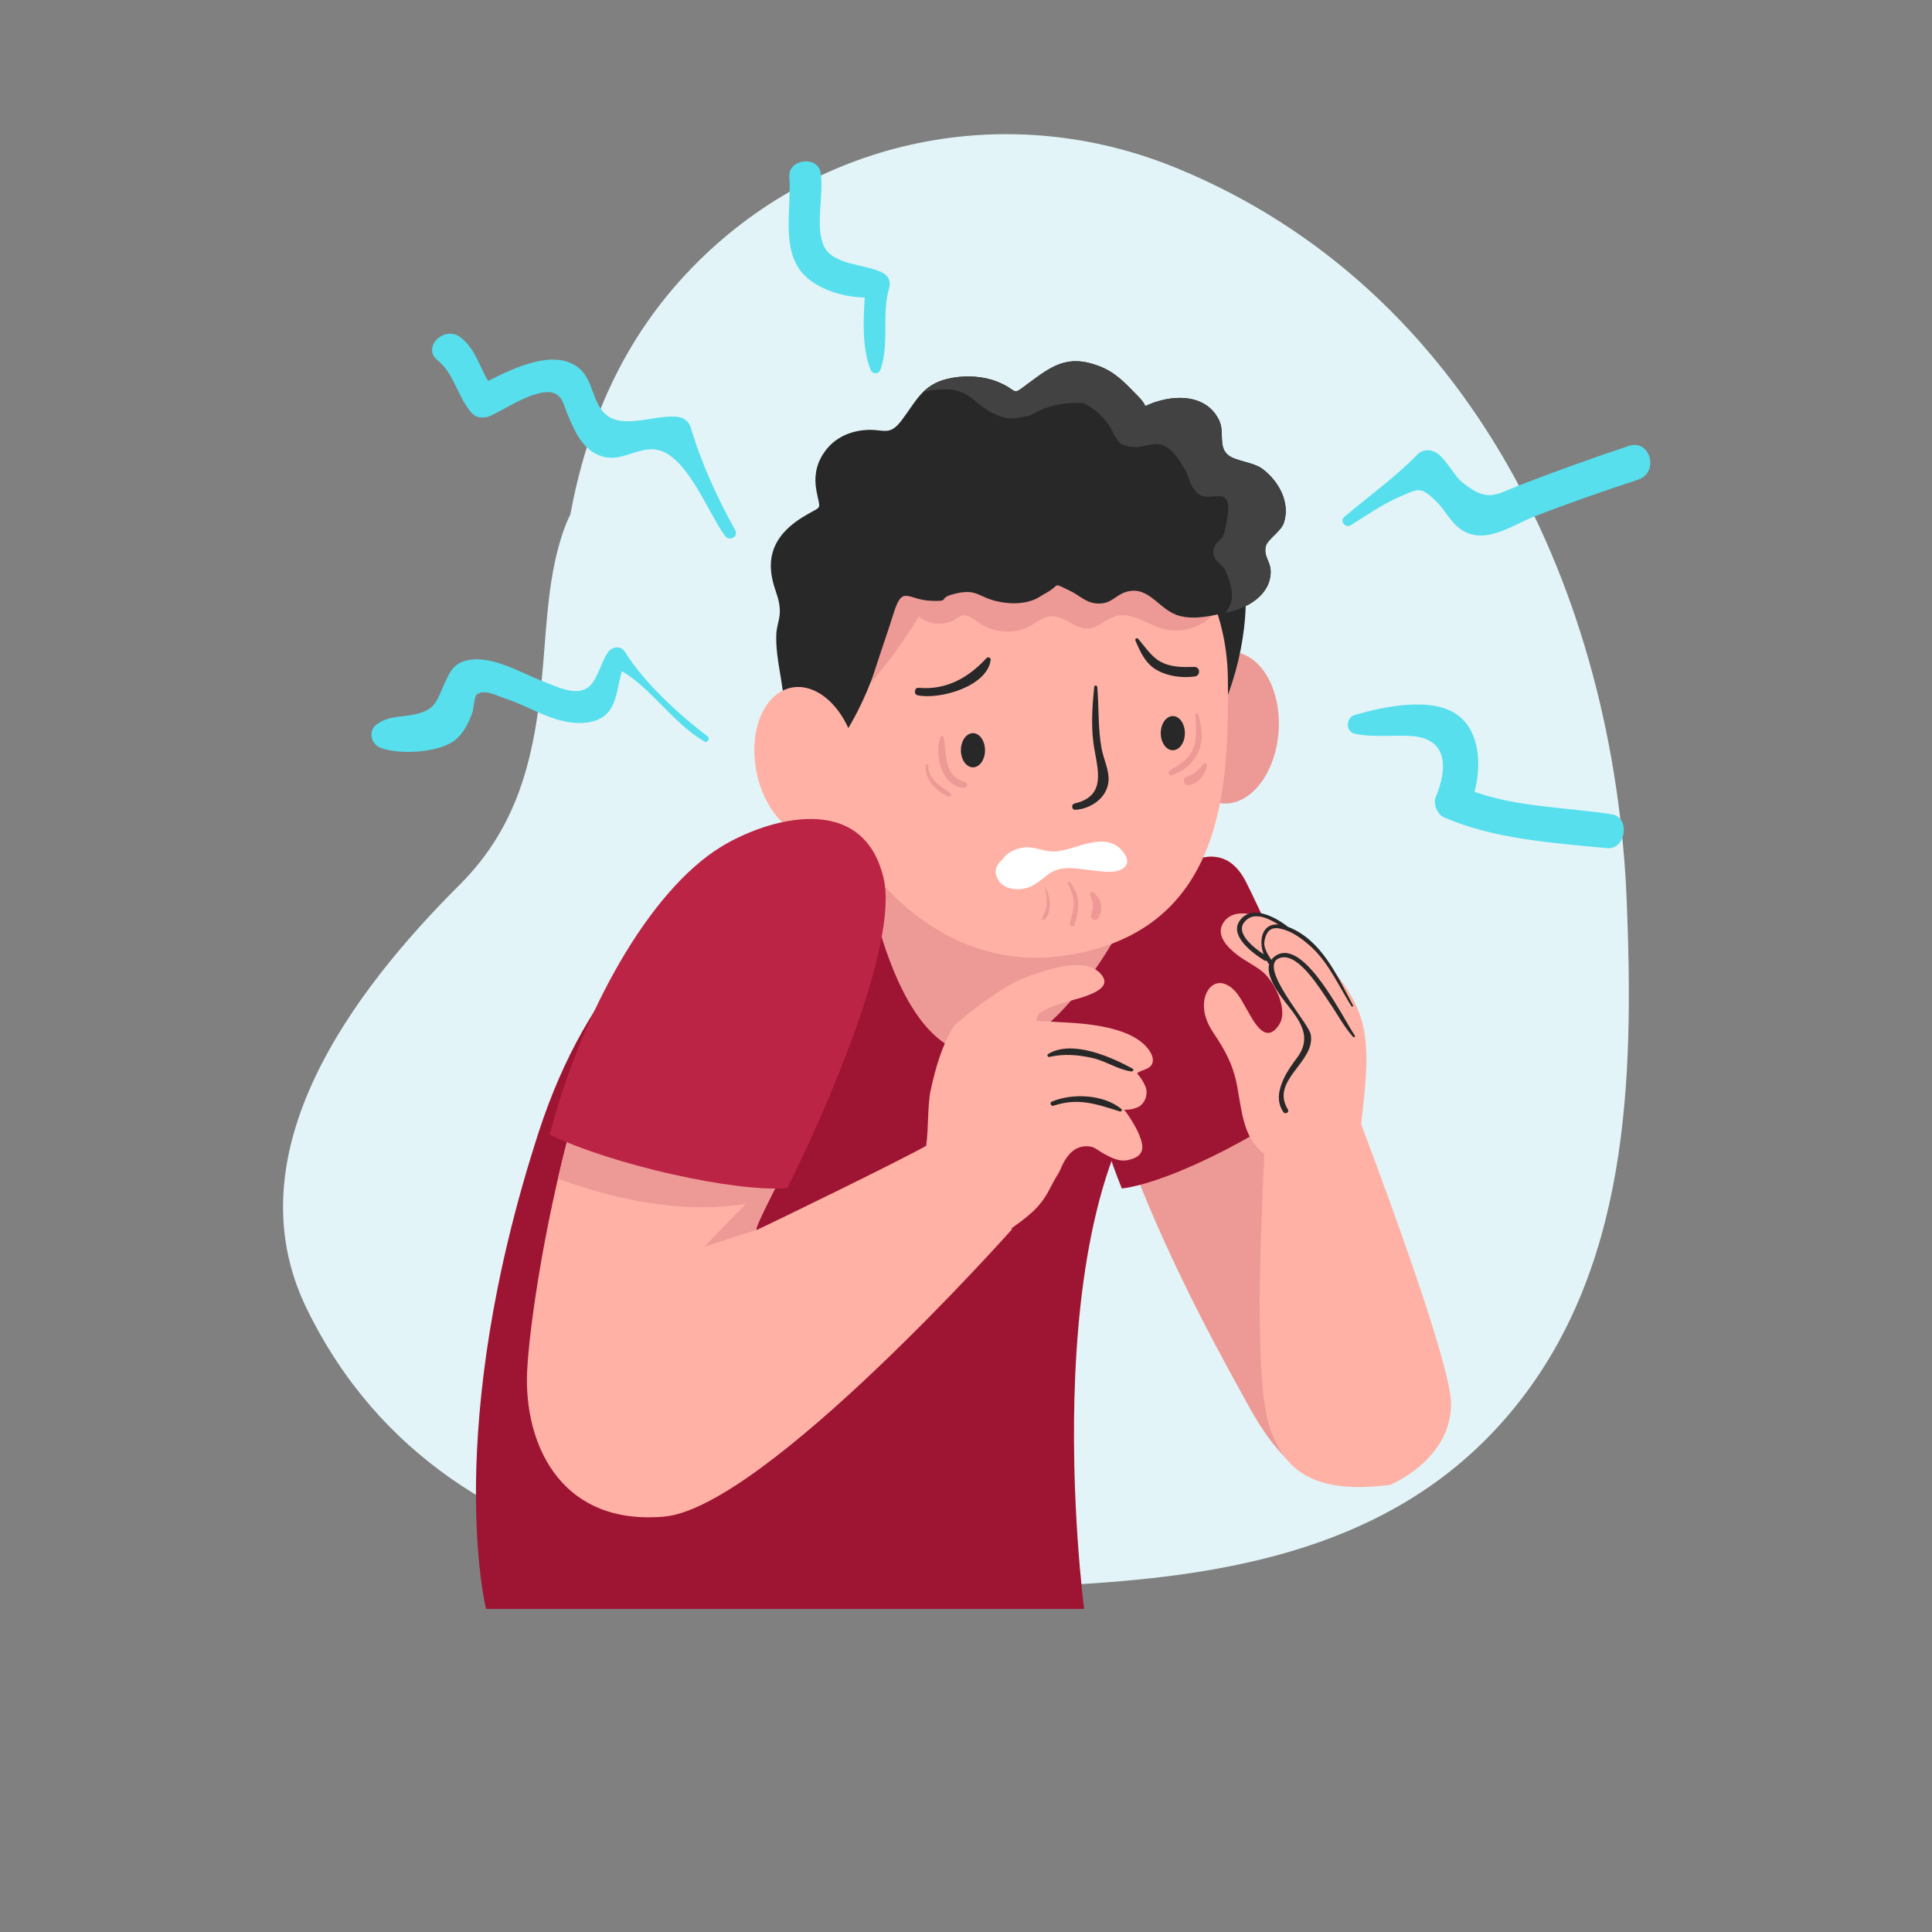 <?xml version="1.0" encoding="utf-8"?>
<!-- Generator: Adobe Illustrator 26.0.2, SVG Export Plug-In . SVG Version: 6.00 Build 0)  -->
<svg version="1.1" id="Capa_1" xmlns="http://www.w3.org/2000/svg" xmlns:xlink="http://www.w3.org/1999/xlink" x="0px" y="0px"
	 viewBox="0 0 514.36 514.36" style="enable-background:new 0 0 514.36 514.36;" xml:space="preserve">
<rect x="0" y="0" width="514.36" height="514.36" fill="#808080" stroke="none"/>
<style type="text/css">
	.st0{fill:#E2F4F7;}
	.st1{fill:#ED9996;}
	.st2{fill:#9E1533;}
	.st3{fill:#282828;}
	.st4{fill:#FFB1A5;}
	.st5{fill:#FFFFFF;}
	.st6{fill:#424242;}
	.st7{fill:#BC2445;}
	.st8{fill:#57DFED;}
</style>
<g id="XMLID_410_">
	<g id="XMLID_384_">
		<path id="XMLID_391_" class="st0" d="M433.08,239.73c-3.26-81.2-41.24-162.74-119.89-195.01c-44.63-18.31-95.2-8.32-129.09,26.69
			c-18.43,19.05-27.78,41.58-32.25,65.52c-0.71,1.5-1.36,3.03-1.92,4.64c-3.86,11.25-4.34,23.58-5.33,35.34
			c-1.91,22.6-5.75,42.22-22.25,58.67c-28.16,28.08-61,71.21-40.69,112.83c38.3,78.48,135.03,78.15,209.54,73.11
			c41.56-2.81,82.22-11.61,110.45-44.88C433.91,338.64,434.98,287.18,433.08,239.73z"/>
		<g id="XMLID_170_">
			<g id="XMLID_160_">
				<path id="XMLID_156_" class="st1" d="M301.72,240.68c2.68-1.6,21.1-23.21,29.95-5.96c8.85,17.25,66.66,145.64,45,154.24
					c-21.66,8.6-31.63,8.77-45-16C324.85,360.34,267.52,261.04,301.72,240.68z"/>
				<path id="XMLID_163_" class="st2" d="M354.93,287.42c-10.12-24.94-20.01-46.35-23.26-52.7c-8.85-17.25-27.26,4.37-29.95,5.96
					c-18.39,10.94-15.51,44.9-3.05,75.74C311.85,314.78,339.27,300.82,354.93,287.42z"/>
				<path id="XMLID_152_" class="st2" d="M239.13,218.55c-3.79,1.28-69.75,3.13-95.64,82.64s-14.1,127.16-14.1,127.16h159.24
					c0,0-15.3-115.81,26.89-149.23C357.7,245.71,239.13,218.55,239.13,218.55z"/>
				<path id="XMLID_154_" class="st1" d="M228.31,218.55c0,0,5.8,56.76,29.2,61.82c23.4,5.05,44.22-39.69,44.22-39.69L228.31,218.55
					z"/>
				<g id="XMLID_108_">
					<path id="XMLID_119_" class="st1" d="M340.41,194.65c-0.74,11.13-7.38,19.75-14.82,19.26c-7.44-0.5-12.87-9.92-12.13-21.06
						c0.74-11.13,7.38-19.75,14.82-19.26C335.72,174.09,341.15,183.52,340.41,194.65z"/>
					<path id="XMLID_129_" class="st3" d="M331.28,152.39c-0.01-0.12-0.09-0.2-0.15-0.3c0.21-0.48,0.18-1.05-0.31-1.53
						c-3.91-3.85-16.57-1.29-19.31,3.23c-2.21,3.65,0.2,10.74,0.89,14.43c1.81,9.79,4.14,19.48,6,29.26
						c0.23,1.21,1.98,1.32,2.55,0.33C328.64,184.48,333.06,167.83,331.28,152.39z"/>
					<path id="XMLID_121_" class="st4" d="M326.9,180.78c0.24,27.33,0.01,68.19-44.98,73.84c-30.72,3.86-58.48-21.82-65.91-57.93
						c-7.6-36.92,13.96-70.77,45.42-74.81C292.89,117.83,326.58,143.9,326.9,180.78z"/>
					<path id="XMLID_295_" class="st5" d="M298.96,226.74c-2.76-3.61-7.16-2.86-11.01-1.77c-3.36,0.95-6.16,2.25-9.72,1.47
						c-2.58-0.56-4.42-1.33-7.12-0.51c-1.95,0.6-3.41,1.58-4.26,2.93c-1.57,1.33-2.47,3.06-1.08,5.43c1.61,2.75,5.88,2.92,8.51,1.78
						c3.64-1.58,4.82-4.66,9.48-4.93c2.1-0.13,4.21,0.28,6.29,0.49c2.4,0.25,7.02,1.19,9.11-0.57
						C300.75,229.75,300.09,228.22,298.96,226.74z"/>
					<path id="XMLID_123_" class="st1" d="M226.95,187.21c6.71-7.03,12.65-14.79,17.68-23.1c2.63,2.32,6.83,2.63,9.78,0.72
						c0.5-0.32,0.97-0.7,1.53-0.88c1.7-0.55,3.32,0.88,4.79,1.91c3.88,2.73,9.33,3.05,13.5,0.79c1.82-0.99,3.51-2.45,5.57-2.59
						c3.51-0.23,6.37,3.46,9.89,3.26c2.68-0.15,4.72-2.51,7.3-3.26c4.22-1.22,8.28,2.07,12.5,3.29c4.98,1.44,10.76-0.31,14.05-4.31
						c0.86-1.04,1.58-2.28,1.69-3.63c0.08-0.96-0.15-1.91-0.43-2.83c-1.73-5.72-5.32-10.74-9.61-14.91
						c-3.61-3.51-7.81-6.51-12.56-8.21c-5.56-1.99-11.6-2.13-17.51-2.15c-9.02-0.04-18.14,0.13-26.86,2.41
						c-8.72,2.29-17.12,6.91-22.34,14.26c-3.73,5.25-5.64,11.55-7.24,17.79"/>
					<path id="XMLID_128_" class="st3" d="M341.83,139.12c1.72-5.46-1.44-11.08-5.76-14.31c-2.44-1.82-7.32-2.04-9.22-3.76
						c-2.6-2.35-0.73-5.97-2.31-9.2c-3.1-6.34-10.29-6.75-16.07-5.08c-5.48,1.58-2.05,2.18-5.45-1.25
						c-3.36-3.38-5.83-6.32-10.47-8.08c-8.41-3.18-12.56,0-18.98,4.78c-4.57,3.4-2.02,1.86-8.01-0.58
						c-3.65-1.49-8.14-1.73-11.97-1.06c-7.76,1.35-9.31,5.67-13.48,11.24c-3.5,4.67-4.81,2.14-10.21,2.71
						c-4.47,0.47-8.35,2.52-10.79,6.39c-1.91,3.02-2.4,6.24-1.75,9.73c1.06,5.73,1.77,3.65-3.61,6.99
						c-6.77,4.2-9.89,9.58-7.98,17.22c0.74,2.95,2.01,5.19,1.83,8.43c-0.1,1.75-0.81,3.55-0.91,5.37c-0.21,3.81,0.54,7.85,1.16,11.6
						c0.72,4.36,1.44,11.8,4.54,16.19c1.21,0.18,3.18,0.23,3.65,0.23c1,0.01,4.73,3.18,5.72,3.06c4.54-5.47,9.02-14.67,11.11-21.18
						c1.9-5.92,3.33-9.84,5.08-15.42c2.36-7.53,3.64-3.42,10.01-3.18c5.28,0.2,1.53-0.61,5.78-1.76c6.76-1.83,6.46,1.06,12.93,2.13
						c2.92,0.48,5.96,0.42,8.73-0.71c1.03-0.42,1.94-1.11,2.9-1.63c4.36-2.36,1.58-3.01,6.42-0.77c2.92,1.35,4.44,3.49,7.92,3.46
						c3.44-0.03,4.28-2.26,7.22-3.11c6.13-1.77,8.66,4.88,14.05,6.36c4.28,1.18,8.84-0.04,13.03-0.94
						c5.13-1.1,11.28-4.51,11.36-10.73c0.04-2.8-1.99-4.12-1.29-6.86C337.46,143.59,341.09,141.45,341.83,139.12z"/>
					
						<ellipse id="XMLID_124_" transform="matrix(0.981 -0.197 0.197 0.981 -35.704 46.138)" class="st4" cx="214.48" cy="202.86" rx="13.5" ry="20.2"/>
					<path id="XMLID_125_" class="st6" d="M326.93,162.99c5.13-1.1,11.28-4.51,11.36-10.73c0.04-2.8-1.99-4.12-1.29-6.86
						c0.46-1.8,4.09-3.94,4.83-6.28c1.72-5.46-1.44-11.08-5.76-14.31c-2.44-1.82-7.32-2.04-9.22-3.76c-2.6-2.35-0.73-5.97-2.31-9.2
						c-3.1-6.34-10.29-6.75-16.07-5.08c-5.48,1.58-2.05,2.18-5.45-1.25c-3.36-3.38-5.83-6.32-10.47-8.08
						c-8.41-3.18-12.56,0-18.98,4.78c-4.57,3.4-2.02,1.86-8.01-0.58c-3.65-1.49-8.14-1.73-11.97-1.06c-3.7,0.64-5.98,1.97-7.82,3.78
						c0.68-0.16,1.36-0.33,2.01-0.42c10.99-1.49,10.41,3.43,17.38,6.44c3.89,1.68,5.39,0.91,9.19,0.19
						c4.27-2.55,9.02-3.62,14.23-3.23c3.94,2.12,6.67,5.04,8.18,8.75c0.71,0.52,0.92,1.72,1.77,2.1c7.53,3.36,9.82-5.43,16.9,6.74
						c1.42,2.45,0.95,3.61,3.04,6.06c3.58,4.19,11.52-4.85,7.37,11.18c-0.43,1.64-2.47,2.13-2.74,4.16
						c-0.42,3.27,2.35,3.52,3.3,5.85c2.13,5.23,2.16,8.13-0.15,10.95C326.48,163.08,326.7,163.03,326.93,162.99z"/>
					<g id="XMLID_127_">
						<path id="XMLID_130_" class="st3" d="M262.24,199.74c0,2.52-1.44,4.55-3.21,4.55c-1.77,0-3.21-2.04-3.21-4.55
							c0-2.52,1.44-4.55,3.21-4.55C260.8,195.19,262.24,197.23,262.24,199.74z"/>
						<path id="XMLID_131_" class="st3" d="M315.45,195.19c0,2.52-1.44,4.55-3.21,4.55c-1.77,0-3.21-2.04-3.21-4.55
							s1.44-4.55,3.21-4.55C314.01,190.63,315.45,192.67,315.45,195.19z"/>
						<path id="XMLID_132_" class="st3" d="M317.93,177.56c-3.16,0.08-6.43,0.12-9.25-1.56c-2.4-1.43-3.89-3.94-5.72-5.97
							c-0.29-0.32-0.85,0.07-0.69,0.46c1.23,2.91,2.54,5.9,5.32,7.66c2.96,1.86,7.09,2.45,10.51,1.95
							C319.7,179.86,319.58,177.52,317.93,177.56z"/>
						<path id="XMLID_133_" class="st3" d="M262.64,175.2c-4.82,5.24-10.76,8.6-18.08,7.91c-1.13-0.11-1.38,1.75-0.27,1.99
							c5.86,1.26,18.61-2.35,19.46-9.44C263.82,175.09,262.99,174.81,262.64,175.2z"/>
						<path id="XMLID_135_" class="st3" d="M293.3,199.4c-1.03-5.41-0.7-11.02-1.17-16.49c-0.05-0.53-0.77-0.53-0.82,0
							c-0.48,4.81-0.82,9.69-0.25,14.51c0.77,6.52,4.22,14.38-5,16.5c-0.93,0.21-0.75,1.75,0.23,1.68c4.14-0.27,8.4-3.13,8.83-7.56
							C295.39,205.2,293.82,202.13,293.3,199.4z"/>
						<g id="XMLID_141_">
							<path id="XMLID_137_" class="st1" d="M256.98,208.24c-5.89-1.82-4.84-6.98-5.74-11.9c-0.09-0.5-0.79-0.41-0.93,0
								c-1.54,4.69,0.41,13.29,6.46,13.38C257.64,209.74,257.78,208.49,256.98,208.24z"/>
							<path id="XMLID_138_" class="st1" d="M252.92,211.07c-2.63-1.94-5.73-3.45-5.78-7.18c-0.01-0.45-0.66-0.44-0.69,0
								c-0.25,3.79,2.74,6.56,5.89,8.16C253.01,212.38,253.5,211.49,252.92,211.07z"/>
						</g>
						<g id="XMLID_136_">
							<path id="XMLID_139_" class="st1" d="M319,190.12c-0.1-0.41-0.75-0.33-0.74,0.1c0.09,3.24,0.7,6.8-0.9,9.78
								c-1.36,2.54-3.53,3.72-5.91,5.12c-0.67,0.39-0.23,1.54,0.54,1.28c2.83-0.95,5.36-2.93,6.76-5.59
								C320.58,197.31,319.94,193.76,319,190.12z"/>
							<path id="XMLID_140_" class="st1" d="M320.33,203.44c-0.57,0.84-1.31,1.46-2.06,2.12c-0.77,0.68-1.63,0.93-2.53,1.36
								c-1,0.47-0.51,2.13,0.56,2.08c2.66-0.14,4.52-2.75,5.03-5.14C321.46,203.25,320.68,202.92,320.33,203.44z"/>
						</g>
						<g id="XMLID_142_">
							<path id="XMLID_143_" class="st1" d="M278.17,236.03c-0.03-0.05-0.11-0.02-0.09,0.04c0.51,1.42,0.66,2.96,0.62,4.46
								c-0.04,1.66-0.75,2.66-1.3,4.13c-0.08,0.22,0.18,0.34,0.35,0.27c1.36-0.59,1.66-2.64,1.72-3.96
								C279.55,239.23,279.05,237.54,278.17,236.03z"/>
							<path id="XMLID_144_" class="st1" d="M287.01,239.65c-0.2-1.82-1.13-3.24-2.09-4.76c-0.24-0.38-0.78-0.05-0.59,0.35
								c0.8,1.68,1.52,3.27,1.54,5.17c0.02,1.91-0.7,3.64-0.98,5.5c-0.12,0.75,0.89,1.06,1.16,0.32
								C286.76,244.19,287.25,241.81,287.01,239.65z"/>
							<path id="XMLID_145_" class="st1" d="M293.13,240.87c-0.18-1.31-1.03-2.31-1.9-3.24c-0.51-0.55-1.24,0.15-0.97,0.75
								c0.38,0.84,0.64,1.69,0.73,2.62c0.09,0.97-0.38,1.71-0.52,2.63c-0.14,0.9,0.98,1.88,1.72,1
								C293.05,243.61,293.31,242.17,293.13,240.87z"/>
						</g>
					</g>
				</g>
				<g id="XMLID_146_">
					<g id="XMLID_147_">
						<path id="XMLID_159_" class="st4" d="M303.29,302.12c-0.88-2.12-2.36-4.49-3.64-6.22c-0.1-0.13-0.27-0.3-0.46-0.4
							c0.68-0.07,1.73-0.1,2.01-0.18c0.92-0.24,1.85-0.44,2.58-1.11c0.94-0.85,1.43-2.03,1.46-3.28c0.03-1.34-0.51-2.21-1.14-3.31
							c-0.84-1.47-1.57-1.71-1.23-1.98c1.21-0.96,3.6-0.89,4-2.86c0.34-1.68-1-3.43-2.08-4.52c-4.77-4.8-14.99-5.73-21.38-6.07
							c-2.03-0.11-7.48-0.39-7.48-0.39s-0.27-1.47,1.58-2.57c1.04-0.62,2.13-1.03,3.24-1.47c3.03-1.2,6.29-1.7,9.3-2.93
							c2.47-1.01,5.42-2.63,3.17-5.36c-4.34-5.26-15.07-1.03-20.08,0.71c-6.52,2.26-18.62,12.07-19.32,13.19
							c-3.04,4.86-4.81,11.23-6.02,16.75c-0.93,4.26-0.54,10.54-1.25,14.95c-6.97,3.95-42.05,21.03-45.01,22.35
							c-3.31,1.47,39.25-70.31,33.7-93.66c-5.55-23.35-30.99-15.78-43.22-8.32c-36.11,22.01-51.64,123.09-51.74,141.71
							c-0.1,18.62,9.76,38.97,36.51,36.62c26.75-2.35,92.65-76.51,92.65-76.51l-0.19-0.2c3.99-2.92,7.41-5.24,9.93-10
							c0.18-0.35,1.88-3.62,2.71-4.84c0.64-0.93,2.48-8.07,8.63-6.92c0.96,0.18,2.35,1.32,3.23,1.79c2.03,1.11,4.17,2.28,6.59,1.75
							C304.59,307.89,304.75,305.64,303.29,302.12z"/>
						<path id="XMLID_151_" class="st1" d="M187.55,331.87l13.98-4.46c-1.12,0.5,3.04-7.44,8.8-19.04L187.55,331.87z"/>
						<path id="XMLID_150_" class="st1" d="M220.27,287.58l-60.68-11.96c-4.5,12.43-8.17,25.66-11.05,38.16
							c27.36,10.07,46.1,8.23,56.43,5.35C208.63,311.7,214.58,300.09,220.27,287.58z"/>
						<path id="XMLID_148_" class="st3" d="M301.51,284.49c-5.66-3.09-16.12-7.77-22.44-3.89c-0.42,0.26-0.15,0.91,0.34,0.79
							c3.82-0.89,7.46-0.58,11.27,0.25c3.67,0.79,6.88,3.11,10.52,3.61C301.62,285.31,301.96,284.74,301.51,284.49z"/>
						<path id="XMLID_149_" class="st3" d="M298.55,295.26c-4.63-3.92-13.18-4.3-18.56-1.95c-0.61,0.27-0.18,1.29,0.45,1.08
							c6.65-2.22,11.41-0.46,17.73,1.52C298.53,296.02,298.85,295.51,298.55,295.26z"/>
					</g>
					<path id="XMLID_153_" class="st7" d="M235.23,233.75c-5.55-23.35-30.99-15.78-43.22-8.32c-19.25,11.73-37.31,44.43-45.65,76.63
						c16.39,8,49.46,15.43,63.24,14.25C220.06,295.38,239.35,251.09,235.23,233.75z"/>
				</g>
				<g id="XMLID_155_">
					<path id="XMLID_158_" class="st4" d="M362.39,299.32c0.82-7.98,2.12-16.37,0.89-24.25c-1.02-6.55-4.45-12.3-8.84-17.17
						c-0.02-0.05,0.01-0.1-0.03-0.16c-1.36-2.26-3.46-3.82-5.2-5.77c-1.95-2.19-3.05-3.14-5.74-4.4c-3.15-1.47-5.49-3.89-8.71-3.64
						c-3.7-1.25-7.16-1.07-8.99,1.61c-2.36,3.46,1.21,6.85,3.78,8.8c2.04,1.55,4.41,2.66,6.42,4.23c3.11,2.43,7.15,10.12,4.63,14.13
						c-3.68,5.84-6.9-0.93-8.79-4.19c-1.24-2.13-2.44-4.68-4.63-6.02c-3.61-2.22-6.3,0.72-6.62,4.39c-0.26,2.98,0.88,5.7,2.51,8.13
						c3.15,4.68,5.24,8.5,6.31,14.19c1.21,6.39,1.58,13.9,7.22,18.04c-0.25,8.06-3.48,59.9,1.67,73.53
						c3.87,10.23,10.9,17.23,31.83,14.55c0,0,16.22-6.58,16.22-21.62C386.34,362.58,365.08,306.49,362.39,299.32z"/>
					<path id="XMLID_165_" class="st3" d="M360.7,275.7c-3.03-4.37-13.26-25.75-20.82-21.41c-0.62,0.36-1.07,0.79-1.4,1.25
						c-0.95-1.34-2.1-3.31-1.87-4.79c0.68-4.39,3.29-3.93,5.67-3.11c2.5,0.86,4.94,2.75,6.86,4.51c4.65,4.26,7.32,10.47,10.66,15.73
						c0.17,0.26,0.56,0.03,0.41-0.24c-4.22-7.84-8.35-17.43-17.31-20.89c-3.7-2.87-9.78-5.91-12.83-1.66
						c-2.93,4.08,3.63,8.82,6.55,10.62c0.22,0.13,0.42,0.11,0.59,0.02c0.2,0.35,0.43,0.69,0.67,1.01c0,0,0.01,0.01,0.01,0.01
						c-1.05,3.99,4.32,9.99,6.12,12.4c2.91,3.9,4.77,7.74,1.41,12.32c-1.32,1.79-2.64,3.56-3.59,5.59c-1.41,3-2.1,6.14-0.16,9.01
						c0.5,0.73,1.67,0.07,1.2-0.7c-4.82-7.83,7.5-12.63,6.08-20c-0.62-3.21-14.89-18.74-7.91-20.42c4.8-1.16,10.54,8.55,12.66,11.59
						c2.17,3.13,4.01,6.68,6.55,9.54C360.46,276.3,360.89,275.98,360.7,275.7z M331.3,245.48c2.37-2.87,5.94-1.23,9.07,0.64
						c-4.27-0.33-5.38,4.02-3.95,7.94C333.72,252.25,328.87,248.43,331.3,245.48z"/>
				</g>
			</g>
			<g id="XMLID_106_">
				<path id="XMLID_161_" class="st8" d="M188.34,196.02c-7.39-5.61-17-14.38-21.88-22.38c-1.11-1.82-3.41-1.58-4.57,0
					c-2.08,2.83-2.87,8.11-5.87,9.72c-3.33,1.78-7.93-0.61-11.34-1.91c-5.61-2.14-12.94-6.61-19.22-5.83
					c-4.6,0.58-5.62,3.03-7.33,6.85c-1.93,4.31-2.29,6.47-7.43,7.66c-3.93,0.9-6.65,0.31-10.09,2.47c-2.74,1.72-2.03,5.52,0.86,6.56
					c4.95,1.78,15.17,1.32,19.61-2.06c2.3-1.76,3.75-4.78,4.7-7.44c0.31-0.87,0.47-4.23,1.16-4.76c2.02-1.55,5.27,0.32,7.2,0.93
					c7.15,2.26,14.44,7.69,22.33,6.49c7.94-1.21,7.31-7.63,9.11-13.64c8.03,4.78,13.69,13.93,21.95,18.71
					C188.45,197.92,189.14,196.62,188.34,196.02z"/>
				<path id="XMLID_166_" class="st8" d="M195.72,141.12c-4.71-8.46-9.06-17.92-11.79-27.25c-0.53-1.8-2.05-2.78-3.84-2.92
					c-6.85-0.55-16.05,4.36-20.34-2.4c-2.27-3.58-2.39-8.29-6.1-10.92c-6.51-4.63-16.57,0.22-23.7,3.77
					c-2.41-3.96-3.29-8.4-7.31-11.56c-4.32-3.4-10.48,2.67-6.11,6.11c4.36,3.44,5.32,9.8,9.03,13.98c1.35,1.53,3.56,1.46,5.24,0.68
					c3.96-1.85,12.47-7.59,16.78-5.92c2.25,0.87,2.6,3.51,3.47,5.5c1.9,4.37,3.66,8.99,8.34,10.99c5.48,2.33,9.84-2.04,14.95-1.53
					c8.36,0.84,14.19,17.06,18.71,23.05C194.22,144.22,196.72,142.9,195.72,141.12z"/>
				<path id="XMLID_167_" class="st8" d="M235.28,72.78c-4.54-2.6-13.66-1.96-16.01-7.42c-2.31-5.38,0.15-13.55-0.8-19.38
					c-0.77-4.68-8.73-3.64-8.33,1.13c0.66,7.93-2.24,18.77,3.36,25.45c3.49,4.15,10.7,6.62,16.71,6.63
					c-0.36,6.41-0.72,13.41,1.56,19.22c0.49,1.26,2.16,1.32,2.63,0c2.48-6.94,0.22-14.79,2.38-21.97
					C237.18,75.08,236.5,73.48,235.28,72.78z"/>
				<path id="XMLID_168_" class="st8" d="M433.67,118.71c-9.95,3.32-19.85,6.86-29.61,10.67c-5.68,2.21-7.99,4.55-14.66-0.9
					c-2.35-1.92-3.86-5.35-6.31-7.45c-1.65-1.41-4.12-1.68-5.75,0c-5.85,6.04-13.12,11.18-19.5,16.66c-1.2,1.03,0.35,2.99,1.68,2.18
					c4.13-2.52,8.42-5.56,12.86-7.5c5.1-2.22,5.67-2.89,9.43,0.54c3.67,3.36,5.02,8.39,10.6,9.5c5.34,1.06,11.44-3.1,16.05-4.89
					c9.12-3.55,18.39-6.77,27.68-9.83C441.81,125.82,439.37,116.81,433.67,118.71z"/>
				<path id="XMLID_169_" class="st8" d="M429.03,216.77c-12.08-1.84-24.83-1.86-36.45-5.94c1.8-6.99,1.5-15.85-4.34-20.32
					c-6.88-5.27-20.02-2.32-27.54-0.18c-2.36,0.67-2.59,4.46,0,5.01c5.01,1.07,10.11,0.27,15.19,0.63c9.66,0.69,9.5,8.71,6.33,16.31
					c-0.71,1.7,0.44,4.55,2.16,5.3c13.62,5.89,28.81,6.78,43.42,8.23C432.92,226.32,434.17,217.55,429.03,216.77z"/>
			</g>
		</g>
	</g>
</g>
</svg>
